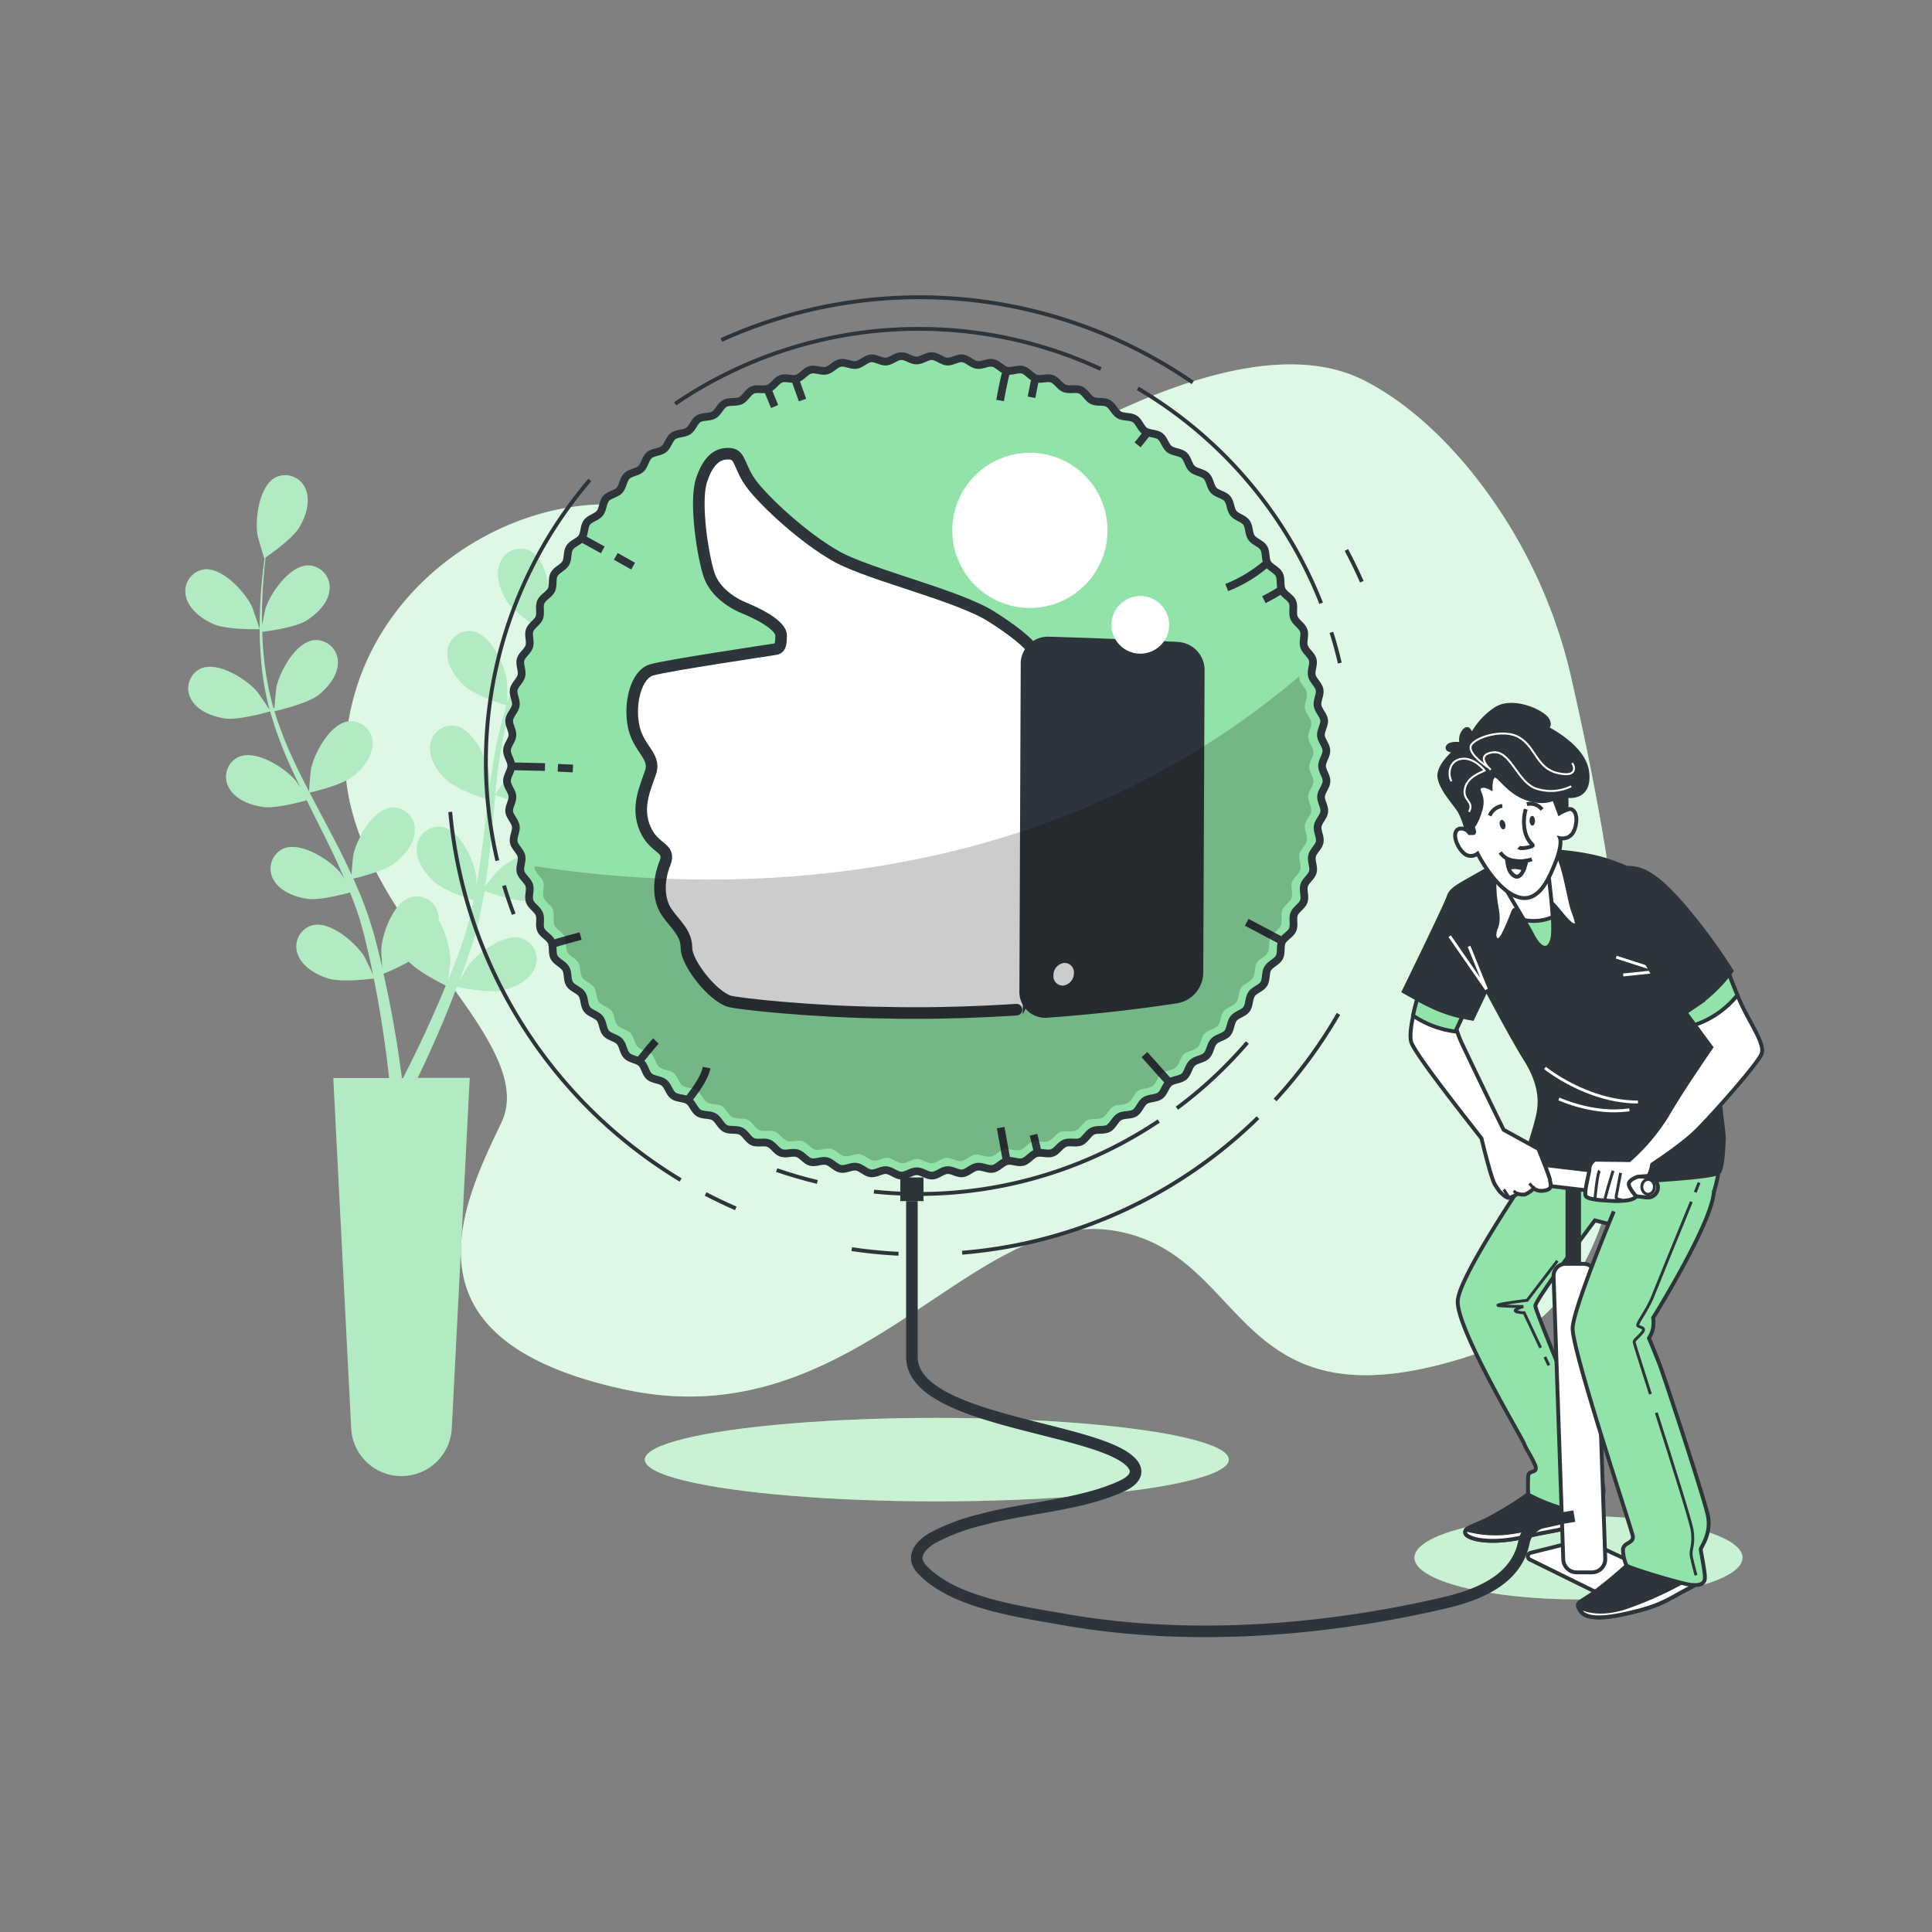 <svg xmlns="http://www.w3.org/2000/svg" viewBox="0 0 500 500"><rect x="0" y="0" width="500" height="500" fill="#808080" stroke="none"/><g id="freepik--background-simple--inject-242"><path d="M406.85,176.35a131.19,131.19,0,0,0-27.45-55.94c-7.21-8.53-16-16.62-26.2-21.87C321.79,82.38,267.63,116.48,241.31,134s-46.05.45-78.36-3.14-71.79,22.44-73.58,63.72,51.15,73.58,40.38,96-26.92,56.53,32.31,69.09S250.9,313,287.69,318.39s30.1,54.39,96,31.41C437.07,331.21,420.5,236.86,406.85,176.35Z" style="fill:#92E3A9"></path><path d="M406.85,176.35a131.19,131.19,0,0,0-27.45-55.94c-7.21-8.53-16-16.62-26.2-21.87C321.79,82.38,267.63,116.48,241.31,134s-46.05.45-78.36-3.14-71.79,22.44-73.58,63.72,51.15,73.58,40.38,96-26.92,56.53,32.31,69.09S250.9,313,287.69,318.39s30.1,54.39,96,31.41C437.07,331.21,420.5,236.86,406.85,176.35Z" style="fill:#fff;opacity:0.7"></path></g><g id="freepik--Shadow--inject-242"><ellipse cx="242.45" cy="377.75" rx="75.57" ry="10.8" style="fill:#92E3A9"></ellipse><ellipse cx="242.45" cy="377.75" rx="75.57" ry="10.8" style="fill:#fff;opacity:0.5"></ellipse><ellipse cx="408.51" cy="403.13" rx="42.45" ry="10.8" style="fill:#92E3A9"></ellipse><ellipse cx="408.51" cy="403.13" rx="42.45" ry="10.8" style="fill:#fff;opacity:0.5"></ellipse></g><g id="freepik--Plants--inject-242"><path d="M48.17,154.5a5.68,5.68,0,0,1,4.56-7.12c4.76-.65,10.61,5.74,12.46,9.61.16.33,2.06,5.85,2,5.85s-8.44.19-11.88-1.31C52.34,160.24,49,157.79,48.17,154.5Zm122.27-14.67c-.7,3.32-4,5.86-6.91,7.22s-9.77,1.6-11.46,1.63c-.91,1.09-1.88,2.25-2.92,3.57-1.82,2.33-3.84,5-5.85,8-.54.81-1.08,1.69-1.63,2.54,1.22-1.24,2.91-2.92,3.09-3.07,3.35-2.67,11.4-5.86,15.4-3.21a5.68,5.68,0,0,1,1,8.4c-2.15,2.62-6.27,3.35-9.47,3.22s-9.6-3.17-11-3.85c-1.18,1.9-2.34,3.88-3.44,6a73.2,73.2,0,0,0-5,12l.24.12c1-1.28,3.1-3.93,3.3-4.13,3-3,10.69-7.08,15-4.88a5.68,5.68,0,0,1,1.91,8.24c-1.85,2.84-5.86,4-9,4.24-3.68.26-11.3-2.62-11.58-2.73a99.36,99.36,0,0,0-2.77,12.69c-.5,3.16-.87,6.39-1.21,9.64.66-.92,3.44-4.4,3.67-4.63,3-3,10.69-7.08,15-4.88a5.68,5.68,0,0,1,1.91,8.24c-1.85,2.84-5.86,4-9,4.24-3.6.25-10.91-2.47-11.52-2.7-.15,1.47-.32,2.94-.46,4.42-.47,4.82-.92,9.66-1.51,14.42-.2,1.65-.47,3.27-.72,4.89,1-1.35,3-3.76,3.16-3.95,3-3,10.69-7.08,15-4.88a5.68,5.68,0,0,1,1.91,8.24c-1.85,2.84-5.86,4-9.05,4.23s-9.41-1.93-11.14-2.56c-.45,2.7-1,5.36-1.57,8-.29,1.12-.51,2.27-.85,3.33s-.64,2.13-1,3.18c-.73,2.14-1.39,4.14-2.12,6.12-.36,1-.72,1.94-1.09,2.91.85-1.52,2.23-3.91,2.39-4.11,2.54-3.45,9.49-8.62,14-7.09a5.68,5.68,0,0,1,3.14,7.85c-1.4,3.09-5.19,4.85-8.31,5.56-3.44.78-10.83-.72-11.74-.91-.9,2.37-1.79,4.67-2.67,6.81-2.77,6.76-5.33,12.3-7.18,16.14-.1.22-.2.41-.3.62h13.47l-4.65,90.67A13,13,0,0,1,103.85,382h0a13,13,0,0,1-12.95-12.3L86.26,279h14.45c-.07-.63-.14-1.29-.23-2-.48-4.19-1.26-10.18-2.52-17.31-.35-2.06-.77-4.23-1.21-6.46-.94.12-8.4,1.06-11.77,0-3.07-.94-6.71-3-7.87-6.16a5.68,5.68,0,0,1,3.71-7.6c4.65-1.19,11.2,4.48,13.48,8.12.14.23,1.56,3.17,2.25,4.69-.27-1.35-.54-2.69-.85-4.09-.43-2-1-4.13-1.44-6.18-.3-1.05-.59-2.12-.89-3.19s-.68-2.1-1-3.17c-.53-1.55-1.16-3.13-1.78-4.7-2,.56-8,2.1-11.06,1.66s-7.08-1.93-8.71-4.9a5.69,5.69,0,0,1,2.52-8.08c4.42-1.87,11.74,2.74,14.55,6,.09.1.61.85,1.22,1.74-.65-1.52-1.3-3-2-4.55-2-4.3-4.21-8.62-6.39-13-.45-.9-.89-1.81-1.34-2.72-1.71.48-8.16,2.21-11.37,1.74s-7.08-1.93-8.71-4.9a5.67,5.67,0,0,1,2.52-8.07c4.41-1.88,11.74,2.74,14.55,6,.1.12.72,1,1.41,2-1.15-2.38-2.27-4.76-3.31-7.15a102,102,0,0,1-4.56-12.63c-.6.18-8.12,2.36-11.69,1.84-3.17-.46-7.08-1.93-8.71-4.9A5.67,5.67,0,0,1,52,173c4.42-1.88,11.74,2.74,14.55,6,.2.23,2.42,3.48,3.18,4.66a.88.88,0,0,1,0-.15,73.59,73.59,0,0,1-2.18-13,99,99,0,0,1-.28-11.78c.08-3.64.38-7,.68-9.91.17-1.6.35-3.05.54-4.4l-.08.05c-.08,0-1.69-5.55-1.75-5.92-.71-4.23.42-12.82,4.68-15a5.67,5.67,0,0,1,7.82,3.21c1.25,3.15-.11,7.1-1.78,9.84s-7.26,6.72-8.65,7.67c-.17,1.41-.33,2.92-.47,4.6-.23,2.94-.46,6.26-.47,9.89,0,1,0,2,.05,3,.33-1.7.81-4,.88-4.26,1.32-4.08,6.27-11.18,11.08-11.18a5.69,5.69,0,0,1,5.46,6.46c-.35,3.37-3.38,6.25-6.12,7.91s-9.76,2.65-11.27,2.83c.06,2.24.19,4.53.45,6.92a73.66,73.66,0,0,0,2.45,12.82l.27,0c.11-1.61.42-5,.47-5.27.87-4.2,5-11.8,9.79-12.32a5.69,5.69,0,0,1,6.14,5.82c0,3.39-2.68,6.58-5.22,8.53C79.25,182.19,71.31,184,71,184.06a99.29,99.29,0,0,0,4.69,12.11C77,199.08,78.5,202,80,204.88c0-1.14.44-5.57.51-5.89.87-4.2,5-11.8,9.78-12.32a5.68,5.68,0,0,1,6.14,5.81c0,3.39-2.67,6.58-5.21,8.53-2.86,2.2-10.46,4-11.1,4.11.69,1.31,1.36,2.63,2.06,3.94,2.27,4.28,4.56,8.56,6.69,12.86.74,1.49,1.42,3,2.1,4.48.12-1.7.41-4.78.46-5.05.87-4.19,5-11.8,9.78-12.32a5.69,5.69,0,0,1,6.14,5.82c0,3.39-2.67,6.58-5.21,8.53s-8.91,3.58-10.71,4c1.12,2.49,2.17,5,3.09,7.5.37,1.09.82,2.18,1.12,3.25l1,3.17c.58,2.19,1.13,4.22,1.61,6.28.26,1,.47,2,.7,3-.13-1.73-.29-4.49-.28-4.74.22-4.28,3.16-12.43,7.8-13.66a5.67,5.67,0,0,1,7,4.82,6.51,6.51,0,0,1,.08,1.25,22.2,22.2,0,0,1,3,10.74c0,.27-.45,3.51-.71,5.15.52-1.27,1-2.54,1.54-3.87.75-1.92,1.49-4,2.21-6,.33-1,.67-2.1,1-3.16s.59-2.13.89-3.2c.42-1.59.77-3.25,1.12-4.91-2-.64-7.83-2.65-10.14-4.71s-4.84-5.52-4.57-8.9a5.69,5.69,0,0,1,6.56-5.34c4.72.87,8.28,8.76,8.84,13,0,.13,0,1,0,2.13.3-1.63.6-3.25.84-4.91.69-4.7,1.24-9.52,1.82-14.33.11-1,.25-2,.37-3-1.68-.54-8-2.66-10.44-4.82s-4.84-5.52-4.56-8.89a5.68,5.68,0,0,1,6.55-5.35c4.73.87,8.29,8.77,8.84,13,0,.15,0,1.24.06,2.46.35-2.62.74-5.22,1.19-7.79a101.33,101.33,0,0,1,3.16-13c-.59-.19-8.07-2.52-10.76-4.92-2.39-2.14-4.84-5.52-4.57-8.9a5.69,5.69,0,0,1,6.56-5.34c4.72.87,8.28,8.76,8.84,13,0,.3.1,4.23.07,5.64l0-.15a74.78,74.78,0,0,1,5.34-12,101.28,101.28,0,0,1,6.27-10c2.08-3,4.17-5.6,6-7.89,1-1.24,2-2.35,2.88-3.38h-.11c-.08,0,1.67-5.57,1.82-5.91,1.74-3.91,7.41-10.46,12.19-9.94A5.67,5.67,0,0,1,170.44,139.83ZM115.37,255.05c-.81-.4-7.11-3.52-9.57-6.18A60.8,60.8,0,0,1,99.24,252c.56,2.47,1.08,4.89,1.52,7.16,1.43,7.17,2.34,13.19,2.92,17.42.13.9.23,1.71.33,2.44h.32l1-2.05c1.91-3.76,4.56-9.18,7.45-15.82C113.66,259.2,114.52,257.15,115.37,255.05Zm25.16-91.67c.08.05,1.53-5.6,1.59-6,.59-4.25-.77-12.8-5.09-14.89A5.68,5.68,0,0,0,129.3,146c-1.16,3.18.31,7.09,2,9.78C133.39,158.89,140.53,163.38,140.53,163.38Z" style="fill:#92E3A9"></path><path d="M48.17,154.5a5.68,5.68,0,0,1,4.56-7.12c4.76-.65,10.61,5.74,12.46,9.61.16.33,2.06,5.85,2,5.85s-8.44.19-11.88-1.31C52.34,160.24,49,157.79,48.17,154.5Zm122.27-14.67c-.7,3.32-4,5.86-6.91,7.22s-9.77,1.6-11.46,1.63c-.91,1.09-1.88,2.25-2.92,3.57-1.82,2.33-3.84,5-5.85,8-.54.81-1.08,1.69-1.63,2.54,1.22-1.24,2.91-2.92,3.09-3.07,3.35-2.67,11.4-5.86,15.4-3.21a5.68,5.68,0,0,1,1,8.4c-2.15,2.62-6.27,3.35-9.47,3.22s-9.6-3.17-11-3.85c-1.18,1.9-2.34,3.88-3.44,6a73.2,73.2,0,0,0-5,12l.24.12c1-1.28,3.1-3.93,3.3-4.13,3-3,10.69-7.08,15-4.88a5.68,5.68,0,0,1,1.91,8.24c-1.85,2.84-5.86,4-9,4.24-3.68.26-11.3-2.62-11.58-2.73a99.36,99.36,0,0,0-2.77,12.69c-.5,3.16-.87,6.39-1.21,9.64.66-.92,3.44-4.4,3.67-4.63,3-3,10.69-7.08,15-4.88a5.68,5.68,0,0,1,1.91,8.24c-1.85,2.84-5.86,4-9,4.24-3.6.25-10.91-2.47-11.52-2.7-.15,1.47-.32,2.94-.46,4.42-.47,4.82-.92,9.66-1.51,14.42-.2,1.65-.47,3.27-.72,4.89,1-1.35,3-3.76,3.16-3.95,3-3,10.69-7.08,15-4.88a5.68,5.68,0,0,1,1.91,8.24c-1.85,2.84-5.86,4-9.05,4.23s-9.41-1.93-11.14-2.56c-.45,2.7-1,5.36-1.57,8-.29,1.12-.51,2.27-.85,3.33s-.64,2.13-1,3.18c-.73,2.14-1.39,4.14-2.12,6.12-.36,1-.72,1.94-1.09,2.91.85-1.52,2.23-3.91,2.39-4.11,2.54-3.45,9.49-8.62,14-7.09a5.68,5.68,0,0,1,3.14,7.85c-1.4,3.09-5.19,4.85-8.31,5.56-3.44.78-10.83-.72-11.74-.91-.9,2.37-1.79,4.67-2.67,6.81-2.77,6.76-5.33,12.3-7.18,16.14-.1.22-.2.41-.3.62h13.47l-4.65,90.67A13,13,0,0,1,103.85,382h0a13,13,0,0,1-12.95-12.3L86.26,279h14.45c-.07-.63-.14-1.29-.23-2-.48-4.19-1.26-10.18-2.52-17.31-.35-2.06-.77-4.23-1.21-6.46-.94.12-8.4,1.06-11.77,0-3.07-.94-6.71-3-7.87-6.16a5.68,5.68,0,0,1,3.71-7.6c4.65-1.19,11.2,4.48,13.48,8.12.14.23,1.56,3.17,2.25,4.69-.27-1.35-.54-2.69-.85-4.09-.43-2-1-4.13-1.44-6.18-.3-1.05-.59-2.12-.89-3.19s-.68-2.1-1-3.17c-.53-1.55-1.16-3.13-1.78-4.7-2,.56-8,2.1-11.06,1.66s-7.08-1.93-8.71-4.9a5.69,5.69,0,0,1,2.52-8.08c4.42-1.87,11.74,2.74,14.55,6,.09.1.61.85,1.22,1.74-.65-1.52-1.3-3-2-4.55-2-4.3-4.21-8.62-6.39-13-.45-.9-.89-1.81-1.34-2.72-1.71.48-8.16,2.21-11.37,1.74s-7.08-1.93-8.71-4.9a5.67,5.67,0,0,1,2.52-8.07c4.41-1.88,11.74,2.74,14.55,6,.1.12.72,1,1.41,2-1.15-2.38-2.27-4.76-3.31-7.15a102,102,0,0,1-4.56-12.63c-.6.18-8.12,2.36-11.69,1.84-3.17-.46-7.08-1.93-8.71-4.9A5.67,5.67,0,0,1,52,173c4.42-1.88,11.74,2.74,14.55,6,.2.23,2.42,3.48,3.18,4.66a.88.88,0,0,1,0-.15,73.59,73.59,0,0,1-2.18-13,99,99,0,0,1-.28-11.78c.08-3.64.38-7,.68-9.91.17-1.6.35-3.05.54-4.4l-.08.05c-.08,0-1.69-5.55-1.75-5.92-.71-4.23.42-12.82,4.68-15a5.67,5.67,0,0,1,7.82,3.21c1.25,3.15-.11,7.1-1.78,9.84s-7.26,6.72-8.65,7.67c-.17,1.41-.33,2.92-.47,4.6-.23,2.94-.46,6.26-.47,9.89,0,1,0,2,.05,3,.33-1.7.81-4,.88-4.26,1.32-4.08,6.27-11.18,11.08-11.18a5.69,5.69,0,0,1,5.46,6.46c-.35,3.37-3.38,6.25-6.12,7.91s-9.76,2.65-11.27,2.83c.06,2.24.19,4.53.45,6.92a73.66,73.66,0,0,0,2.45,12.82l.27,0c.11-1.61.42-5,.47-5.27.87-4.2,5-11.8,9.79-12.32a5.69,5.69,0,0,1,6.14,5.82c0,3.39-2.68,6.58-5.22,8.53C79.25,182.19,71.31,184,71,184.06a99.29,99.29,0,0,0,4.69,12.11C77,199.08,78.5,202,80,204.88c0-1.14.44-5.57.51-5.89.87-4.2,5-11.8,9.78-12.32a5.68,5.68,0,0,1,6.14,5.81c0,3.39-2.67,6.58-5.21,8.53-2.86,2.2-10.46,4-11.1,4.11.69,1.31,1.36,2.63,2.06,3.94,2.27,4.28,4.56,8.56,6.69,12.86.74,1.49,1.42,3,2.1,4.48.12-1.7.41-4.78.46-5.05.87-4.19,5-11.8,9.78-12.32a5.69,5.69,0,0,1,6.14,5.82c0,3.39-2.67,6.58-5.21,8.53s-8.91,3.58-10.71,4c1.12,2.49,2.17,5,3.09,7.5.37,1.09.82,2.18,1.12,3.25l1,3.17c.58,2.19,1.13,4.22,1.61,6.28.26,1,.47,2,.7,3-.13-1.73-.29-4.49-.28-4.74.22-4.28,3.16-12.43,7.8-13.66a5.67,5.67,0,0,1,7,4.82,6.51,6.51,0,0,1,.08,1.25,22.2,22.2,0,0,1,3,10.74c0,.27-.45,3.51-.71,5.15.52-1.27,1-2.54,1.54-3.87.75-1.92,1.49-4,2.21-6,.33-1,.67-2.1,1-3.16s.59-2.13.89-3.2c.42-1.59.77-3.25,1.12-4.91-2-.64-7.83-2.65-10.14-4.71s-4.84-5.52-4.57-8.9a5.69,5.69,0,0,1,6.56-5.34c4.72.87,8.28,8.76,8.84,13,0,.13,0,1,0,2.13.3-1.63.6-3.25.84-4.91.69-4.7,1.24-9.52,1.82-14.33.11-1,.25-2,.37-3-1.68-.54-8-2.66-10.44-4.82s-4.84-5.52-4.56-8.89a5.68,5.68,0,0,1,6.55-5.35c4.73.87,8.29,8.77,8.84,13,0,.15,0,1.24.06,2.46.35-2.62.74-5.22,1.19-7.79a101.33,101.33,0,0,1,3.16-13c-.59-.19-8.07-2.52-10.76-4.92-2.39-2.14-4.84-5.52-4.57-8.9a5.69,5.69,0,0,1,6.56-5.34c4.72.87,8.28,8.76,8.84,13,0,.3.1,4.23.07,5.64l0-.15a74.78,74.78,0,0,1,5.34-12,101.28,101.28,0,0,1,6.27-10c2.08-3,4.17-5.6,6-7.89,1-1.24,2-2.35,2.88-3.38h-.11c-.08,0,1.67-5.57,1.82-5.91,1.74-3.91,7.41-10.46,12.19-9.94A5.67,5.67,0,0,1,170.44,139.83ZM115.37,255.05c-.81-.4-7.11-3.52-9.57-6.18A60.8,60.8,0,0,1,99.24,252c.56,2.47,1.08,4.89,1.52,7.16,1.43,7.17,2.34,13.19,2.92,17.42.13.9.23,1.71.33,2.44h.32l1-2.05c1.91-3.76,4.56-9.18,7.45-15.82C113.66,259.2,114.52,257.15,115.37,255.05Zm25.16-91.67c.08.05,1.53-5.6,1.59-6,.59-4.25-.77-12.8-5.09-14.89A5.68,5.68,0,0,0,129.3,146c-1.16,3.18.31,7.09,2,9.78C133.39,158.89,140.53,163.38,140.53,163.38Z" style="fill:#fff;opacity:0.3"></path></g><g id="freepik--Character--inject-242"><path d="M396.08,386.26a88.29,88.29,0,0,1-11.42,7.07c-4.71,2.17-5.62,2.17-5.44,3.44s5.62,3.26,15.59.91,14.68-1.82,16.13-6.53-.9-3.44-3.8-3.44A106,106,0,0,1,396.08,386.26Z" style="fill:#2e353a;stroke:#2e353a;strokeLinecap:round;strokeLinejoin:round"></path><path d="M410.4,392.4c-4.25,1.12-11.91,3-18.31,4a28.55,28.55,0,0,1-12.64-.56,1,1,0,0,0-.23.92c.18,1.27,5.62,3.26,15.59.91C403.79,395.56,408.49,395.77,410.4,392.4Z" style="fill:#fff;stroke:#2e353a;strokeLinecap:round;strokeLinejoin:round"></path><path d="M445,299.71s.37,6.35-4,15.05-17.19,9.42-20.63,9.42-2.36-3.62-2.36-3.62l.54-3.27-5.8-1.45s-15.4,20.49-15.4,22.12,15.92,39.05,16.83,43.4,1.45,5.44-.55,7.07a11.83,11.83,0,0,1-10.33,1.63,45.37,45.37,0,0,1-7.79-3.26,39.37,39.37,0,0,1,0-4.89c.18-1.63,2.9-.36,1.63-3.08s-2-3.45-2.72-5.26-17.87-30.39-17.14-37.1,16.81-30,16.81-30.54a43.07,43.07,0,0,1,2.35-4.95s.72-2.36,2.54-2.72,29.54,0,36.61-.9S446.1,296.81,445,299.71Z" style="fill:#92E3A9;stroke:#2e353a;strokeLinecap:round;strokeLinejoin:round"></path><line x1="399.81" y1="351.17" x2="400.84" y2="353.36" style="fill:none;stroke:#2e353a;strokeLinecap:round;strokeLinejoin:round;stroke-width:0.75px"></line><path d="M403.05,326.3l-7.82,10.22s-10,1.21-7,1.41,6,.2,6,.2-2.61.8-2,1.2a5.64,5.64,0,0,0,2.21.4l4.27,9.08" style="fill:none;stroke:#2e353a;strokeLinecap:round;strokeLinejoin:round;stroke-width:0.75px"></path><path d="M387.77,223.4s-2.53,1.4-6.34,3.57-6,3.26-6.52,5.08-11.61,24.52-11.61,24.52,4.35,2.54,8.34,4.35a45.1,45.1,0,0,0,9.42,2.72l3.63-7.61s7,13.22,10,17.94c5.34,8.43,3.62,13.6,2.9,16.5s-2.72,8.34-2.18,9.06,14.68,7.07,23.75,6.53,24.61-1.38,25.7-2.65,1.27-8.59,1.27-9.14-1.6-14.68-3.23-23.2-10.51-31.36-13.41-37.52-5.62-8.16-13-10.69-18.31-3.08-22.84-2.54S387.77,223.4,387.77,223.4Z" style="fill:#2e353a;stroke:#2e353a;strokeLinecap:round;strokeLinejoin:round"></path><polyline points="418.28 247.71 429.51 251.32 420.09 252.32" style="fill:none;stroke:#fff;strokeLinecap:round;strokeLinejoin:round;stroke-width:0.75px"></polyline><path d="M399.84,276.38s10.82,8.82,24.06,8.82" style="fill:none;stroke:#fff;strokeLinecap:round;strokeLinejoin:round;stroke-width:0.75px"></path><path d="M403.45,284.4s9,4.21,18.24,2.81" style="fill:none;stroke:#fff;strokeLinecap:round;strokeLinejoin:round;stroke-width:0.75px"></path><polyline points="380.19 244.91 384.69 256.03 375.18 242.3" style="fill:none;stroke:#fff;strokeLinecap:round;strokeLinejoin:round;stroke-width:0.75px"></polyline><path d="M387,224.67a34.33,34.33,0,0,0-.18,6.16c.18,3.81,1.45,6.53.36,9.25s.19,4,1.27,2.72,2.9-6.17,3.27-7.07,8-2.54,9.06-2.54,4.53,5.44,6.16,6.16,1.27-.72.18-3.62-2.35-13-4.89-16.14S389.58,217.24,387,224.67Z" style="fill:#fff;stroke:#2e353a;strokeLinecap:round;strokeLinejoin:round"></path><path d="M388.86,227.93c-1-.35,5.25,9.25,7.79,14.14s4.89,3.63,5.26-.18-1.27-16.5-1.27-16.5S394.11,229.75,388.86,227.93Z" style="fill:#fff;stroke:#2e353a;strokeLinecap:round;strokeLinejoin:round"></path><path d="M401.84,237.33a12.49,12.49,0,0,1-7.42.76c.85,1.46,1.64,2.85,2.23,4,2.54,4.89,4.89,3.63,5.26-.18A34.56,34.56,0,0,0,401.84,237.33Z" style="fill:#92E3A9;stroke:#2e353a;strokeLinecap:round;strokeLinejoin:round"></path><line x1="407.16" y1="304.85" x2="407.16" y2="327.26" style="fill:none;stroke:#2e353a;strokeLinecap:round;strokeLinejoin:round;stroke-width:4px"></line><path d="M426.38,309.9a1.62,1.62,0,0,1-.31,0l-33.71-4a2.62,2.62,0,0,1,.61-5.2l33.71,4a2.61,2.61,0,0,1-.3,5.21Z" style="fill:#fff;stroke:#2e353a;strokeLinecap:round;strokeLinejoin:round"></path><ellipse cx="426.53" cy="307.15" rx="1.63" ry="1.92" style="fill:#fff;stroke:#2e353a;strokeLinecap:round;strokeLinejoin:round;stroke-width:0.75px"></ellipse><path d="M395.92,403.61l20.21,9.95a.91.91,0,0,0,.74,0L429,409.07a.93.93,0,0,0,.06-1.72l-18.94-8.77a.94.94,0,0,0-.62-.06l-13.38,3.35A.93.93,0,0,0,395.92,403.61Z" style="fill:#fff;stroke:#2e353a;strokeLinecap:round;strokeLinejoin:round"></path><path d="M412,406.92h-4a3.44,3.44,0,0,1-3.43-3.43l-2.51-73.3a3.11,3.11,0,0,1,3.11-3.11h4.65a3.11,3.11,0,0,1,3.11,3.11l2.51,73.3A3.43,3.43,0,0,1,412,406.92Z" style="fill:#fff;stroke:#2e353a;strokeLinecap:round;strokeLinejoin:round"></path><path d="M421.82,404.38a104.57,104.57,0,0,1-9.61,8c-4,2.72-4.35,2.36-3.44,4.17s3.62,2.9,11.24,1.27,10.15-2.9,14.32-5.26,5.43-2.36,4.35-3.81S421.82,404.38,421.82,404.38Z" style="fill:#2e353a;stroke:#2e353a;strokeLinecap:round;strokeLinejoin:round"></path><path d="M434.33,412.54c4.16-2.36,5.43-2.36,4.35-3.81a2.69,2.69,0,0,0-1-.59,92.39,92.39,0,0,1-17.46,8c-7.8,2.35-11.6-.37-11.6-.37l-.09.15a5.6,5.6,0,0,0,.27.58c.9,1.81,3.62,2.9,11.24,1.27S430.16,414.9,434.33,412.54Z" style="fill:#fff;stroke:#2e353a;strokeLinecap:round;strokeLinejoin:round"></path><path d="M450.48,259.47a90.23,90.23,0,0,1-3.44-8.7C444,252.22,434.71,260,434.71,260l8.16,11.05s-7.79,11.24-11.42,17.59a51.08,51.08,0,0,1-9.79,11.6l-8.91-.11a3.07,3.07,0,0,0-1.41,2.29c0,1.4-1.58,6.33-.88,7.21s4.93,1.05,4.93,1.05,6.86.71,8.09-1.05c0,0-2.11-2.29-1.94-3.34s2.29-1.76,2.29-1.76l2.3-.17s.79.55,1.45-3c1.78-1.18,8.25-5.52,11.67-8.94,4-4,15.77-17.22,16.67-19.76S452.84,264.73,450.48,259.47Z" style="fill:#fff;stroke:#2e353a;strokeLinecap:round;strokeLinejoin:round"></path><path d="M449.64,257.54c-1.77-4.15-2.6-6.77-2.6-6.77C444,252.22,434.71,260,434.71,260l3.88,5.25A24,24,0,0,0,449.64,257.54Z" style="fill:#92E3A9;stroke:#2e353a;strokeLinecap:round;strokeLinejoin:round"></path><path d="M424.56,246.42l9.61,17,5.62-3.81a40.24,40.24,0,0,0,8.34-8.33,145.73,145.73,0,0,0-13.05-17.59c-7.62-8.7-11.24-9.24-14.5-9.06" style="fill:#2e353a;stroke:#2e353a;strokeLinecap:round;strokeLinejoin:round"></path><path d="M401.14,305.43c0-.71-3-8.09-3-8.09l-9-4.95c-3.71-7.46-9.41-19.4-10.39-21.5a29.36,29.36,0,0,1-1.82-4.53l1.53-3.26a38.35,38.35,0,0,1-6.78-2.18c-1.69-.76-3.43-1.65-4.88-2.43-.8,3.06-2.17,8.33-1.65,10.95s12.35,17.6,18.26,25.17c0,0,2.47,10.47,3.53,12.05l1.06,1.58s1.75,1.94,2.63,1.76a7.39,7.39,0,0,0,2.11-1.06,4.39,4.39,0,0,0,1.94.18,7,7,0,0,0,2.28-1.58s.88,1,3,.53S401.14,306.13,401.14,305.43Z" style="fill:#fff;stroke:#2e353a;strokeLinecap:round;strokeLinejoin:round"></path><path d="M365.7,262.84A25,25,0,0,0,377.07,267c-.13-.39-.18-.59-.18-.59l1.53-3.26a38.35,38.35,0,0,1-6.78-2.18c-1.69-.76-3.43-1.65-4.88-2.43C366.44,259.7,366,261.24,365.7,262.84Z" style="fill:#92E3A9;stroke:#2e353a;strokeLinecap:round;strokeLinejoin:round"></path><path d="M236,310.84v-6.12" style="fill:none;stroke:#2e353a;strokeLinecap:round;strokeLinejoin:round;stroke-width:6px"></path><path d="M407.43,392.37l-7.57,1.26s-4.62,1.26-5.46,5.46C392.38,409.2,381.92,413,373,415a285.11,285.11,0,0,1-38.33,6.15c-19.68,1.75-39.67,1.42-59.16-2-11.19-2-28.25-4.16-36.59-12.68a5.67,5.67,0,0,1-1.54-2.36c-.67-2.46,1.61-4.7,3.81-6A52.43,52.43,0,0,1,254,393.28c11.45-3.14,25.75-3.74,36.42-8.72,3.12-1.45,5-3.77,1.82-6.57-9.9-8.77-56.24-10.32-56.24-26.81V310.84" style="fill:none;stroke:#2e353a;strokeLinecap:round;strokeLinejoin:round;stroke-width:3px"></path><path d="M379.68,215.53a20.27,20.27,0,0,0-1.86-5.45c-1.24-2.11-4.65-5.51-5.27-8.73s4.16-7,4.16-7-2.61,0-2-1.12,3.6-.62,3.6-.62a3.6,3.6,0,0,1,.62-3.47c1.36-1.61,1.86,1.49,1.86,1.49a17.91,17.91,0,0,1,6.57-7.31c4.46-2.61,12.4,1,13.27,3.22S399.4,188,399.4,188s10.66,4.83,11.4,12-5.45,5.95-5.45,5.95.37,4.22-.5,5.71-1.24,2-5.58-1.49-13.26-2.23-13.76.5-2,6.81-4.21,6.32S379.68,215.53,379.68,215.53Z" style="fill:#2e353a;stroke:#2e353a;strokeLinecap:round;strokeLinejoin:round"></path><path d="M385.81,199.2s-4.29-3.7.39-4.47,6.42,7.59,11.29,9.34a12.1,12.1,0,0,0,9.15-.58" style="fill:none;stroke:#fff;strokeLinecap:round;strokeLinejoin:round;stroke-width:0.5px"></path><path d="M385.08,198.55s-4.91-3.2-4.49-5.34,8.34-4.92,12.61-2.35,4.49,7.91,9.83,9.19,4.49-1.71,3.85-2.57" style="fill:none;stroke:#fff;strokeLinecap:round;strokeLinejoin:round;stroke-width:0.5px"></path><path d="M375.68,202.19c-.86-1.07-1.07-5.13,2.35-5.77s6.2,3,6.2,3c-.65.42-4.49,1.49-5.13,4.7s2.56,3.2,1.07,6" style="fill:none;stroke:#fff;strokeLinecap:round;strokeLinejoin:round;stroke-width:0.5px"></path><path d="M380.3,215.61s-.18-.23-.45-.51c-.66-.68-2.52-1.17-3.09.19-.8,1.93,1.38,5.59,3,6.07a2.84,2.84,0,0,0,2.64-.45s4.46,9,10.07,11.11,8.38-4.53,10.15-9,1.12-6.09,1.12-6.09,3,.71,3.93-2.82-.56-4.88-1.52-4.72a10.22,10.22,0,0,0-2.57,1.12l-1.44-3.85s-2.73,1.61-7.38-.16-6.9-6.09-8-5.77-1,3.2-1,3.2-2.08-1.12-2.88-.16,1.28,2.09.32,5.62S381.1,214,381.1,214s.8,1.6.16,1.6Z" style="fill:#fff;stroke:#2e353a;strokeLinecap:round;strokeLinejoin:round"></path><path d="M389.58,213.26c.15.68-.05,1.29-.43,1.37s-.82-.39-1-1.07.05-1.29.44-1.37S389.44,212.59,389.58,213.26Z" style="fill:#2e353a"></path><path d="M397.27,212.38c0,.69-.28,1.27-.68,1.28s-.73-.54-.75-1.23.27-1.26.67-1.27S397.24,211.69,397.27,212.38Z" style="fill:#2e353a"></path><path d="M385.53,211.09a4.16,4.16,0,0,1,3.27-2.52" style="fill:none;stroke:#2e353a;strokeLinecap:round;strokeLinejoin:round"></path><path d="M395.15,208.11a3.8,3.8,0,0,1,3.92,1.4" style="fill:none;stroke:#2e353a;strokeLinecap:round;strokeLinejoin:round"></path><path d="M396.45,222.39s-5.5,2.05-8.21-1.78" style="fill:none;stroke:#2e353a;strokeLinecap:round;strokeLinejoin:round"></path><path d="M390,222.3s.19,3.73,2.15,4.48,2.89-4,2.89-4A10.58,10.58,0,0,1,390,222.3Z" style="fill:#2e353a;stroke:#2e353a;strokeLinecap:round;strokeLinejoin:round"></path><path d="M390.45,224.57a3.36,3.36,0,0,0,1.71,2.21c1,.39,1.77-.74,2.25-1.9A7,7,0,0,0,390.45,224.57Z" style="fill:#fff;stroke:#2e353a;strokeLinecap:round;strokeLinejoin:round"></path><path d="M394.87,209.41a11.6,11.6,0,0,0-.1,6.16c.94,2.9,2.34,3,1.78,3.36s-3,.84-3.55.38" style="fill:#fff;stroke:#2e353a;strokeLinecap:round;strokeLinejoin:round"></path><path d="M417.65,313.5S407.34,338.14,407,343.58s15.2,51.92,15.56,53.92-2.53,1.63-2.53,3.62a10.61,10.61,0,0,0,.9,4c.18.54,14.5,4.89,16.86,5.07s3.44-.36,3.44-2-1.08-6.71-1.08-7.25,2.9-4,1.81-8.88S430.73,356.27,429.46,353s-2.72-6.7-2.72-6.7a6.77,6.77,0,0,0,1.09-2.72,9.81,9.81,0,0,0,0-2.54s15.71-25.17,15.73-33" style="fill:#92E3A9;stroke:#2e353a;strokeLinecap:round;strokeLinejoin:round"></path><path d="M428.65,365.61c4.1,12.86,8.94,28.17,9.28,30.45.6,4-.6,4.82-.2,6.82s1.2,4.81,1.2,4.81" style="fill:none;stroke:#2e353a;strokeLinecap:round;strokeLinejoin:round;stroke-width:0.75px"></path><path d="M437.72,311c-3.12,7.61-8.86,21.65-10,24.54-1.61,4-4.42,7.22-3.81,7.62s2.2.4,1,1.8-2,1.81-2,2.41c0,.21,1.84,5.95,4.22,13.42" style="fill:none;stroke:#2e353a;strokeLinecap:round;strokeLinejoin:round;stroke-width:0.75px"></path><path d="M439.73,306.05l-1,2.51" style="fill:none;stroke:#2e353a;strokeLinecap:round;strokeLinejoin:round;stroke-width:0.75px"></path><path d="M412.78,310.17s.58-6.43,1.17-7.21" style="fill:none;stroke:#2e353a;strokeLinecap:round;strokeLinejoin:round;stroke-width:0.75px"></path><path d="M417.46,303s-2.58,8.27-2.07,7.74" style="fill:none;stroke:#2e353a;strokeLinecap:round;strokeLinejoin:round;stroke-width:0.75px"></path><path d="M419.41,303.54l-1.17,6.24s-.2.59,1.56.78" style="fill:none;stroke:#2e353a;strokeLinecap:round;strokeLinejoin:round;stroke-width:0.75px"></path><line x1="396.92" y1="307.54" x2="395.82" y2="306.27" style="fill:none;stroke:#2e353a;strokeLinecap:round;strokeLinejoin:round;stroke-width:0.75px"></line><line x1="392.7" y1="308.94" x2="391.72" y2="308.22" style="fill:none;stroke:#2e353a;strokeLinecap:round;strokeLinejoin:round;stroke-width:0.75px"></line><line x1="390.59" y1="310" x2="389.19" y2="307.83" style="fill:none;stroke:#2e353a;strokeLinecap:round;strokeLinejoin:round;stroke-width:0.75px"></line></g><g id="freepik--Balloon--inject-242"><path d="M330,284.67a124.91,124.91,0,0,0,16.39-22.28" style="fill:none;stroke:#2e353a;strokeLinecap:round;strokeLinejoin:round"></path><path d="M249,324.2a123.6,123.6,0,0,0,76.56-34.95" style="fill:none;stroke:#2e353a;strokeLinecap:round;strokeLinejoin:round"></path><path d="M220.44,323.27a120.89,120.89,0,0,0,12.1,1.2" style="fill:none;stroke:#2e353a;strokeLinecap:round;strokeLinejoin:round"></path><path d="M182.61,309q3.85,2,7.81,3.73" style="fill:none;stroke:#2e353a;strokeLinecap:round;strokeLinejoin:round"></path><path d="M116.52,210.12a124.36,124.36,0,0,0,59.63,95.26" style="fill:none;stroke:#2e353a;strokeLinecap:round;strokeLinejoin:round"></path><path d="M308.68,99a124.32,124.32,0,0,0-122-11" style="fill:none;stroke:#2e353a;strokeLinecap:round;strokeLinejoin:round"></path><path d="M352.44,150.55q-1.85-4.2-4-8.22" style="fill:none;stroke:#2e353a;strokeLinecap:round;strokeLinejoin:round"></path><path d="M304.58,286.8a111.84,111.84,0,0,0,18.23-17" style="fill:none;stroke:#2e353a;strokeLinecap:round;strokeLinejoin:round"></path><path d="M226.18,308.39a111.51,111.51,0,0,0,73.7-18.27" style="fill:none;stroke:#2e353a;strokeLinecap:round;strokeLinejoin:round"></path><path d="M201,302.82q5.14,1.77,10.53,3.07" style="fill:none;stroke:#2e353a;strokeLinecap:round;strokeLinejoin:round"></path><path d="M130.44,229.19q1.13,3.75,2.51,7.4" style="fill:none;stroke:#2e353a;strokeLinecap:round;strokeLinejoin:round"></path><path d="M152.65,124.22a112.19,112.19,0,0,0-23.94,98.52" style="fill:none;stroke:#2e353a;strokeLinecap:round;strokeLinejoin:round"></path><path d="M284.89,95.5a112.1,112.1,0,0,0-110.15,9" style="fill:none;stroke:#2e353a;strokeLinecap:round;strokeLinejoin:round"></path><path d="M341.91,156.12a112.38,112.38,0,0,0-47.46-55.61" style="fill:none;stroke:#2e353a;strokeLinecap:round;strokeLinejoin:round"></path><path d="M346.74,171.6c-.62-2.69-1.35-5.34-2.17-7.95" style="fill:none;stroke:#2e353a;strokeLinecap:round;strokeLinejoin:round"></path><path d="M342.14,198.21c0-1.32,1.18-2.66,1.13-4s-1.33-2.57-1.42-3.87,1-2.74.84-4-1.52-2.46-1.71-3.76.78-2.8.53-4.09-1.69-2.34-2-3.62.56-2.85.23-4.12-1.87-2.2-2.26-3.46.35-2.89-.08-4.12-2-2.06-2.51-3.28.13-2.91-.39-4.11-2.18-1.9-2.75-3.08-.09-2.91-.7-4.07-2.31-1.72-3-2.86-.3-2.89-1-4-2.44-1.55-3.18-2.63-.52-2.86-1.3-3.92-2.54-1.36-3.36-2.39-.73-2.81-1.59-3.81-2.64-1.17-3.53-2.13-.94-2.75-1.87-3.68-2.72-1-3.68-1.87-1.14-2.67-2.13-3.53-2.79-.77-3.81-1.59-1.34-2.58-2.39-3.36-2.83-.56-3.92-1.3-1.52-2.48-2.64-3.18-2.86-.34-4-1-1.7-2.35-2.86-3-2.89-.13-4.07-.7-1.87-2.22-3.08-2.75-2.88.09-4.11-.39-2-2.07-3.28-2.51-2.86.31-4.12-.08-2.19-1.91-3.46-2.25-2.83.52-4.12.22-2.32-1.74-3.62-2-2.78.73-4.09.53-2.44-1.56-3.75-1.71-2.73.94-4,.84-2.56-1.37-3.88-1.42-2.64,1.14-4,1.14-2.65-1.19-4-1.14-2.57,1.33-3.88,1.42-2.73-1-4-.84-2.46,1.52-3.75,1.71-2.8-.78-4.09-.53-2.34,1.69-3.62,2-2.85-.56-4.12-.22-2.21,1.86-3.46,2.25-2.89-.35-4.13.08-2,2-3.27,2.51-2.91-.13-4.11.39-1.9,2.18-3.08,2.75-2.91.09-4.07.7-1.73,2.31-2.86,3-2.9.31-4,1-1.55,2.43-2.63,3.17-2.86.52-3.92,1.3-1.36,2.54-2.39,3.37-2.81.72-3.81,1.58-1.17,2.64-2.13,3.53-2.75.94-3.68,1.87-1,2.72-1.87,3.68S157.7,128,156.84,129s-.77,2.78-1.59,3.81-2.58,1.33-3.36,2.39-.56,2.83-1.3,3.91-2.48,1.52-3.18,2.64-.34,2.86-1,4-2.36,1.7-3,2.87-.13,2.88-.7,4.06-2.22,1.88-2.75,3.08.09,2.88-.39,4.11-2.08,2-2.51,3.28.3,2.86-.08,4.12-1.92,2.19-2.26,3.46.52,2.84.23,4.12-1.74,2.32-2,3.62.74,2.79.54,4.09-1.56,2.44-1.71,3.76.94,2.72.84,4-1.38,2.55-1.42,3.87,1.13,2.65,1.13,4-1.18,2.65-1.13,4,1.33,2.57,1.42,3.88-1,2.73-.84,4,1.52,2.46,1.71,3.75-.78,2.81-.54,4.1,1.7,2.33,2,3.61-.57,2.86-.23,4.12,1.87,2.21,2.26,3.46-.35,2.89.08,4.13,2,2.05,2.51,3.28-.13,2.9.39,4.1,2.18,1.9,2.75,3.08.08,2.91.7,4.07,2.31,1.73,3,2.87.3,2.89,1,4,2.44,1.55,3.18,2.63.52,2.86,1.3,3.92,2.54,1.36,3.36,2.39.73,2.82,1.59,3.81,2.64,1.17,3.53,2.14.94,2.75,1.87,3.68,2.72,1,3.68,1.86,1.14,2.68,2.13,3.53,2.78.77,3.81,1.59,1.34,2.58,2.39,3.36,2.83.56,3.92,1.3,1.52,2.48,2.64,3.18,2.86.34,4,1,1.7,2.36,2.86,3,2.88.13,4.07.7,1.87,2.22,3.08,2.75,2.88-.09,4.11.39,2,2.08,3.28,2.51,2.86-.3,4.12.08,2.19,1.92,3.46,2.26,2.83-.52,4.12-.23,2.32,1.74,3.62,2,2.78-.74,4.09-.54,2.44,1.56,3.75,1.71,2.73-.94,4-.84,2.56,1.38,3.88,1.43,2.64-1.14,4-1.14,2.66,1.18,4,1.14,2.57-1.33,3.87-1.43,2.74,1,4,.84,2.46-1.52,3.76-1.71,2.8.78,4.09.54,2.34-1.7,3.62-2,2.85.57,4.12.23,2.21-1.87,3.46-2.26,2.89.35,4.13-.08,2.05-2,3.27-2.51,2.91.14,4.11-.39,1.9-2.18,3.08-2.75,2.91-.08,4.07-.7,1.73-2.31,2.86-3,2.89-.3,4-1,1.55-2.44,2.63-3.18,2.86-.52,3.92-1.3,1.36-2.54,2.39-3.36,2.81-.73,3.81-1.59,1.17-2.64,2.13-3.53,2.75-.94,3.68-1.87,1-2.71,1.87-3.68,2.67-1.14,3.53-2.13.77-2.78,1.59-3.81,2.58-1.33,3.36-2.39.56-2.83,1.3-3.92,2.48-1.52,3.18-2.63.34-2.87,1-4,2.35-1.7,3-2.86.13-2.88.7-4.07,2.22-1.87,2.75-3.08-.09-2.88.39-4.11,2.07-2,2.51-3.27-.31-2.87.08-4.13,1.92-2.18,2.26-3.46-.52-2.83-.23-4.12,1.74-2.32,2-3.61-.73-2.79-.53-4.1,1.56-2.44,1.71-3.75-.94-2.73-.84-4,1.37-2.56,1.42-3.88S342.14,199.53,342.14,198.21Z" style="fill:#92E3A9;stroke:#2e353a;strokeLinecap:round;strokeLinejoin:round;stroke-width:2px"></path><line x1="205.84" y1="98.36" x2="207.69" y2="103.54" style="fill:none;stroke:#2e353a;strokeLinecap:round;strokeLinejoin:round;stroke-width:2px"></line><line x1="198.8" y1="101.14" x2="200.47" y2="105.21" style="fill:none;stroke:#2e353a;strokeLinecap:round;strokeLinejoin:round;stroke-width:2px"></line><path d="M327.65,145.94a35.45,35.45,0,0,1-10.18,6.11" style="fill:none;stroke:#2e353a;strokeLinecap:round;strokeLinejoin:round;stroke-width:2px"></path><path d="M331.35,152.79a47.86,47.86,0,0,1-4.26,2.4" style="fill:none;stroke:#2e353a;strokeLinecap:round;strokeLinejoin:round;stroke-width:2px"></path><path d="M177.7,285s4.44-5,5.18-8.7" style="fill:none;stroke:#2e353a;strokeLinecap:round;strokeLinejoin:round;stroke-width:2px"></path><path d="M165.29,274.78s3.71-4.62,4.45-5.36" style="fill:none;stroke:#2e353a;strokeLinecap:round;strokeLinejoin:round;stroke-width:2px"></path><line x1="260.45" y1="299.96" x2="258.97" y2="291.82" style="fill:none;stroke:#2e353a;strokeLinecap:round;strokeLinejoin:round;stroke-width:2px"></line><line x1="268.59" y1="298.3" x2="267.48" y2="293.67" style="fill:none;stroke:#2e353a;strokeLinecap:round;strokeLinejoin:round;stroke-width:2px"></line><line x1="302.47" y1="279.97" x2="296.18" y2="272.93" style="fill:none;stroke:#2e353a;strokeLinecap:round;strokeLinejoin:round;stroke-width:2px"></line><line x1="332.09" y1="243.68" x2="322.65" y2="238.69" style="fill:none;stroke:#2e353a;strokeLinecap:round;strokeLinejoin:round;stroke-width:2px"></line><line x1="133.08" y1="198.33" x2="141.04" y2="198.51" style="fill:none;stroke:#2e353a;strokeLinecap:round;strokeLinejoin:round;stroke-width:2px"></line><line x1="144.37" y1="198.7" x2="148.26" y2="198.88" style="fill:none;stroke:#2e353a;strokeLinecap:round;strokeLinejoin:round;stroke-width:2px"></line><path d="M143.26,244.24c.93-.37,7-2,7-2" style="fill:none;stroke:#2e353a;strokeLinecap:round;strokeLinejoin:round;stroke-width:2px"></path><path d="M260.51,96.08c-.56,1.12-1.68,7.57-1.68,7.57" style="fill:none;stroke:#2e353a;strokeLinecap:round;strokeLinejoin:round;stroke-width:2px"></path><line x1="267.79" y1="98.6" x2="266.95" y2="102.81" style="fill:none;stroke:#2e353a;strokeLinecap:round;strokeLinejoin:round;stroke-width:2px"></line><line x1="296.65" y1="112.33" x2="294.41" y2="115.13" style="fill:none;stroke:#2e353a;strokeLinecap:round;strokeLinejoin:round;stroke-width:2px"></line><line x1="150.4" y1="139.23" x2="156" y2="142.31" style="fill:none;stroke:#2e353a;strokeLinecap:round;strokeLinejoin:round;stroke-width:2px"></line><line x1="159.37" y1="143.99" x2="163.85" y2="146.51" style="fill:none;stroke:#2e353a;strokeLinecap:round;strokeLinejoin:round;stroke-width:2px"></line><path d="M266.89,167.64s-1.71-2.65-10.35-8.1-31-10.63-39.81-15.39c-8.81-4.91-18.63-14.17-22.06-18.62s-2.9-7.81-5.66-8.08-5.52,1-7.44,6.78.43,20.26,2,24.71,6.18,7.27,9.11,8.45,9.48,4.29,9.47,7.08-.36,3.34-1.57,3.55-27.81,4.15-31.91,5.34-5.87,8.66-4.7,14.55,5.81,7.74,4.41,11.92-3.81,9.08-1.43,14.63,6.85,4.69,5.11,9-1.76,9.35.46,12.59,5.15,5.34,5.13,9.27,6.84,12.58,11.15,13.81c2.13.64,21.47,2.76,40.3,2.95,18.82.48,37.13-1,37.1-1Q266.54,214.33,266.89,167.64Z" style="fill:#fff;stroke:#2e353a;strokeLinecap:round;strokeLinejoin:round;stroke-width:3px"></path><path d="M304.47,258.16q-16.8,2.54-33.72,3.74a5.21,5.21,0,0,1-5.43-5.52q.17-42.21.34-84.38a5.52,5.52,0,0,1,5.48-5.73q16.92.48,33.72,1.37a5.8,5.8,0,0,1,5.39,5.76q-.18,39.19-.35,78.44A6.62,6.62,0,0,1,304.47,258.16Z" style="fill:#2e353a;stroke:#2e353a;strokeLinecap:round;strokeLinejoin:round;stroke-width:3px"></path><path d="M279.43,251.83a3.93,3.93,0,0,0-4.13-4.12,4.67,4.67,0,0,0-4.17,4.71,3.92,3.92,0,0,0,4.13,4.15A4.75,4.75,0,0,0,279.43,251.83Z" style="fill:#fff;stroke:#2e353a;strokeLinecap:round;strokeLinejoin:round;stroke-width:3px"></path><circle cx="266.54" cy="137.26" r="20.08" style="fill:#fff"></circle><circle cx="295.11" cy="161.71" r="7.46" transform="translate(-27.91 256.04) rotate(-45)" style="fill:#fff"></circle><path d="M229.74,299.65c1.26.09,2.46,1.33,3.74,1.38s2.56-1.1,3.83-1.1,2.57,1.14,3.84,1.1,2.48-1.29,3.74-1.38,2.64,1,3.9.81,2.38-1.46,3.63-1.65,2.71.75,4,.52,2.26-1.64,3.49-1.92,2.76.55,4,.22,2.13-1.8,3.34-2.18,2.79.34,4-.08,2-2,3.17-2.42,2.81.13,4-.38,1.83-2.1,3-2.66,2.81-.08,3.93-.67,1.67-2.24,2.77-2.87,2.8-.3,3.87-1,1.5-2.36,2.55-3.07,2.76-.5,3.78-1.26,1.32-2.46,2.31-3.25,2.72-.7,3.68-1.53,1.13-2.55,2.06-3.41,2.66-.91,3.56-1.81.94-2.62,1.8-3.55,2.59-1.1,3.42-2.07.74-2.68,1.53-3.68,2.49-1.29,3.25-2.31.54-2.73,1.26-3.78,2.39-1.47,3.06-2.55.34-2.77,1-3.87,2.28-1.64,2.87-2.76.13-2.79.68-3.93,2.15-1.81,2.66-3-.09-2.78.38-4,2-2,2.42-3.17-.3-2.77.08-4,1.85-2.11,2.18-3.34-.51-2.74-.22-4,1.68-2.24,1.92-3.49-.71-2.69-.52-4,1.51-2.37,1.65-3.63-.91-2.63-.81-3.91,1.33-2.46,1.37-3.74-1.1-2.56-1.1-3.83,1.15-2.57,1.1-3.84-1.28-2.48-1.37-3.74.95-2.64.81-3.9-1.47-2.38-1.65-3.63.75-2.71.52-4-1.64-2.26-1.92-3.49a2.86,2.86,0,0,1-.05-.83c-70.4,60-158,55.37-197.89,49.16a2.46,2.46,0,0,0,.07.77c.33,1.23,1.8,2.13,2.18,3.34s-.34,2.79.08,4,2,2,2.42,3.16-.13,2.81.38,4,2.1,1.84,2.66,3,.08,2.81.67,3.93,2.24,1.67,2.87,2.77.3,2.79,1,3.86,2.36,1.5,3.07,2.55.5,2.76,1.26,3.79,2.46,1.31,3.25,2.31.7,2.71,1.53,3.68,2.55,1.13,3.41,2.06.91,2.66,1.81,3.56,2.62.93,3.55,1.8,1.1,2.58,2.07,3.41,2.68.74,3.68,1.53,1.29,2.5,2.31,3.25,2.73.54,3.78,1.26,1.47,2.39,2.55,3.07,2.77.33,3.87,1,1.64,2.27,2.76,2.87,2.79.12,3.93.68,1.81,2.14,3,2.65,2.78-.09,4,.38,2,2,3.17,2.42,2.77-.29,4,.08,2.11,1.85,3.34,2.18,2.74-.5,4-.22,2.25,1.68,3.5,1.92,2.69-.71,3.95-.52,2.37,1.51,3.63,1.65S228.46,299.56,229.74,299.65Z" style="opacity:0.2"></path></g></svg>
